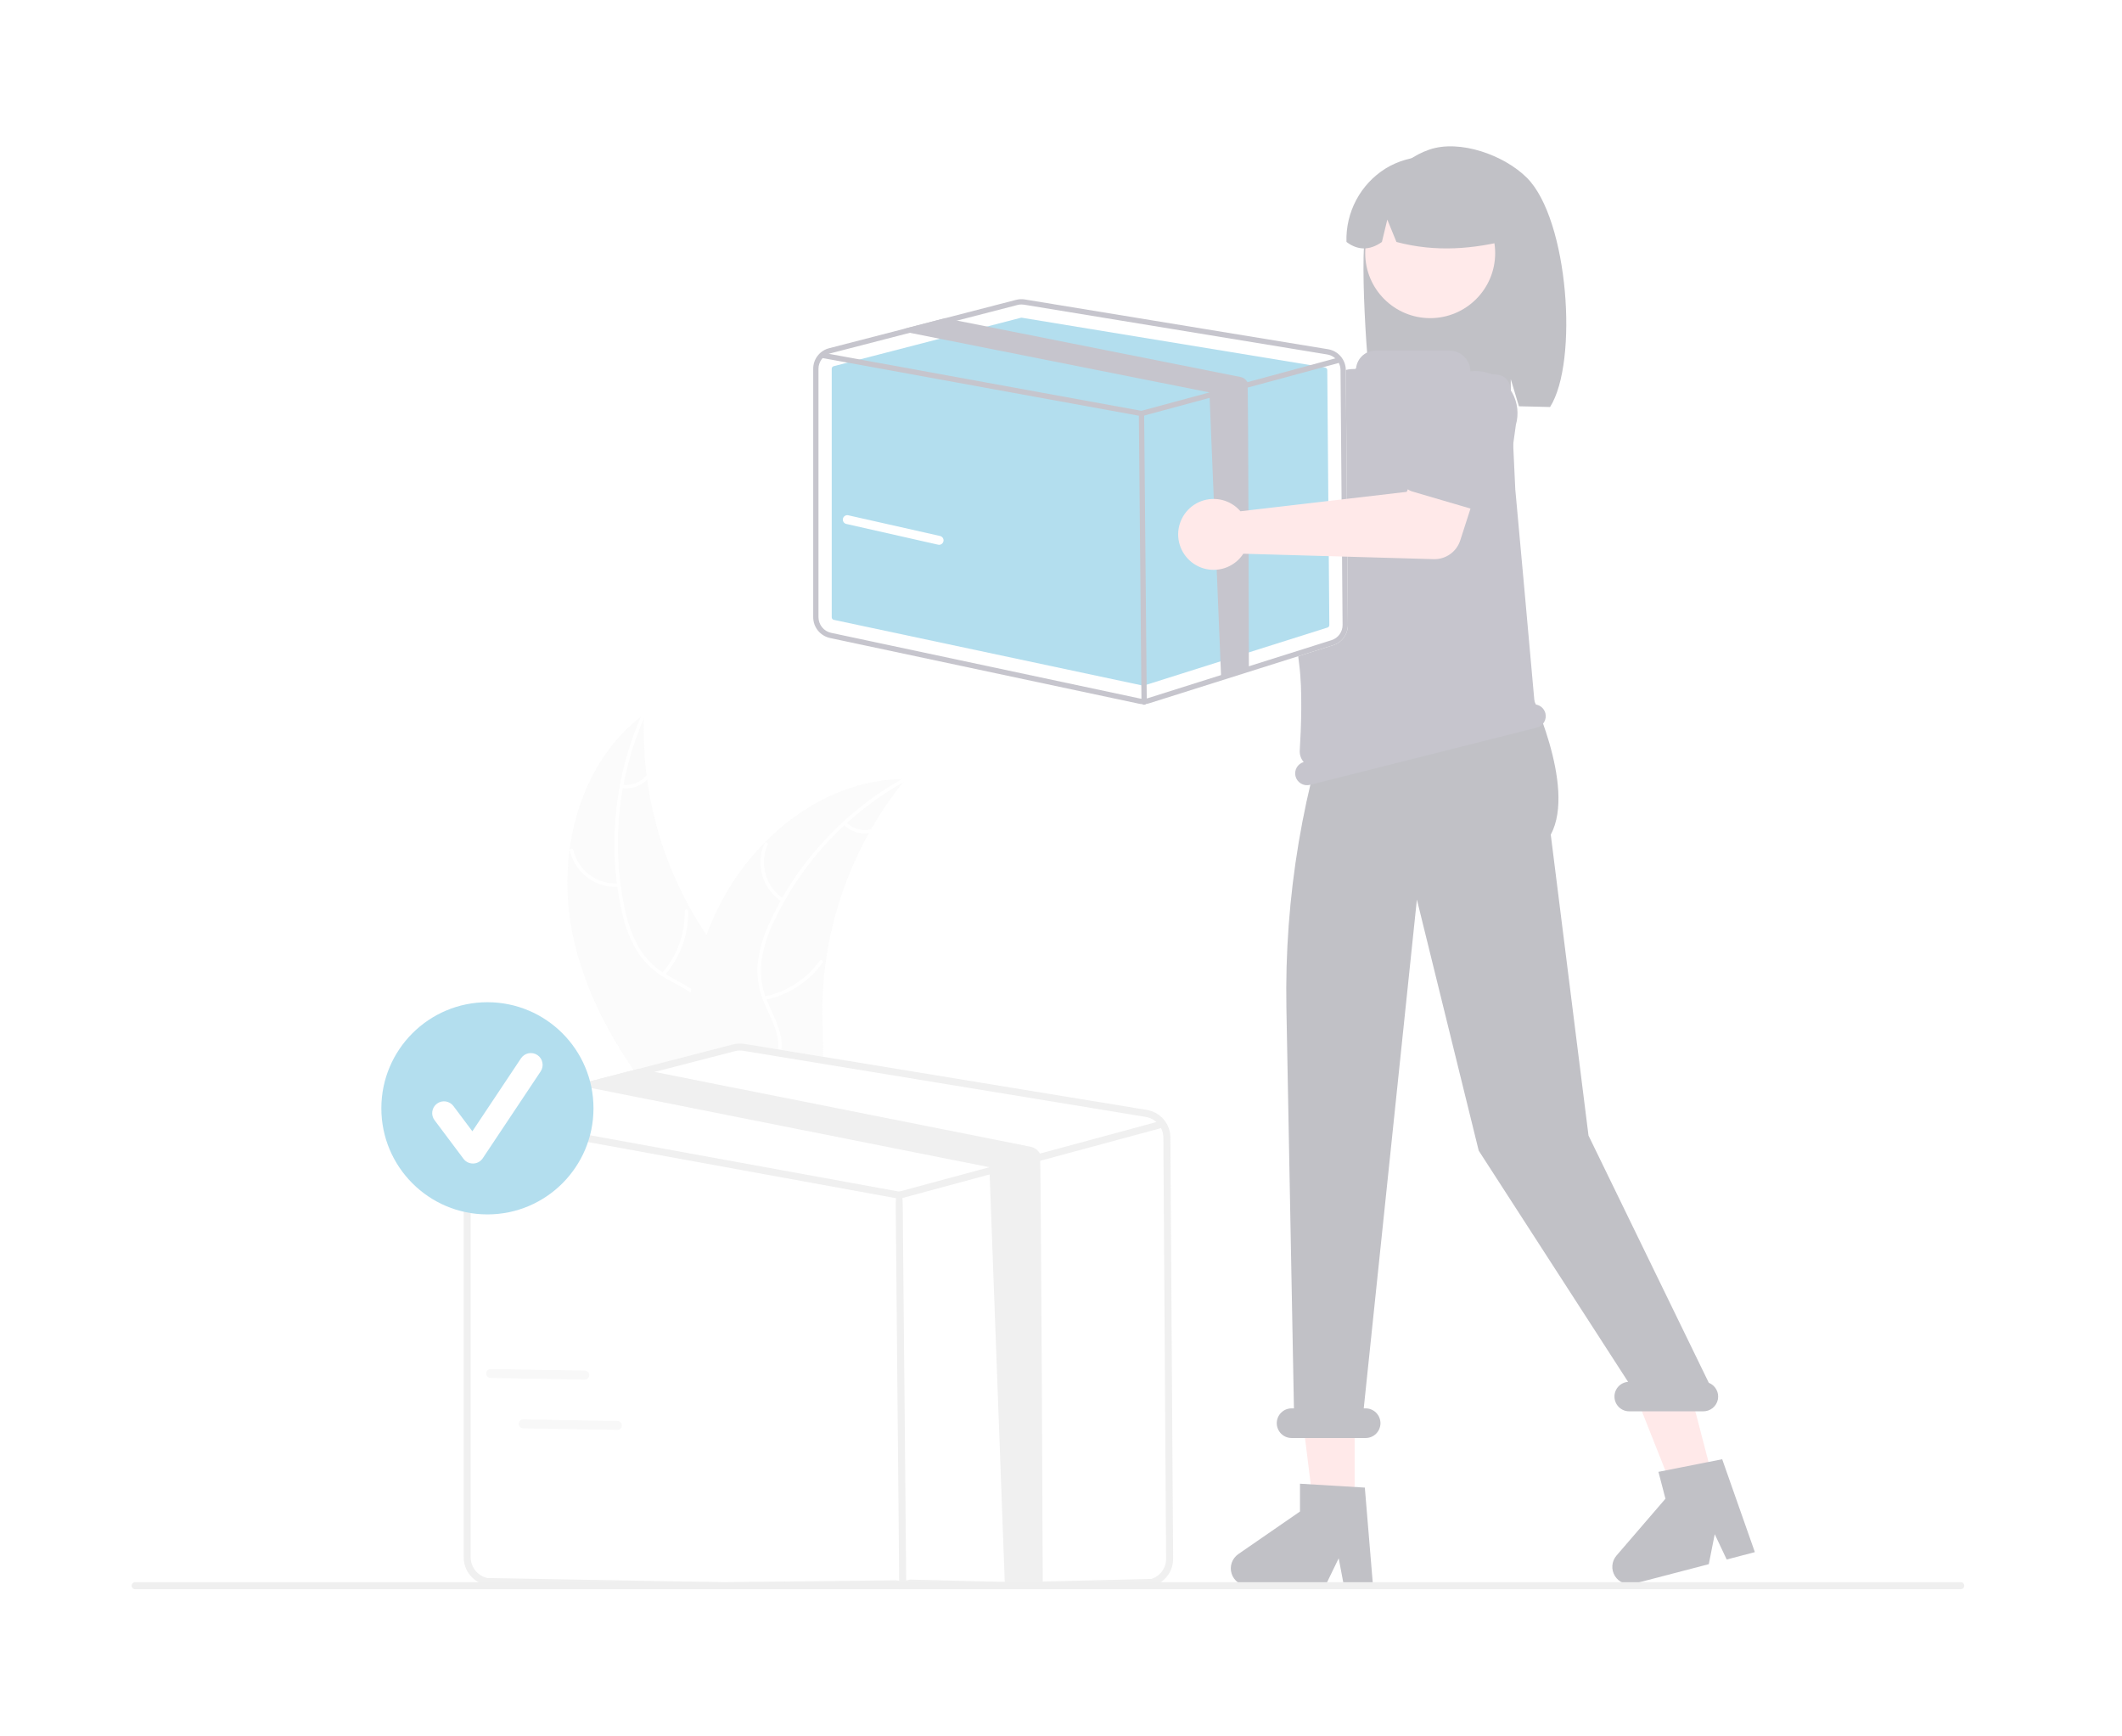 <svg width="66" height="54" viewBox="0 0 66 54" fill="none" xmlns="http://www.w3.org/2000/svg">
<g opacity="0.3" clip-path="url(#clip0_2_29210)" filter="url(#filter0_d_2_29210)">
<path d="M17.779 24.894C17.324 22.459 18.04 19.689 20.03 18.216C19.918 20.907 20.76 23.551 22.41 25.681C23.049 26.5 23.845 27.344 23.82 28.383C23.804 29.029 23.455 29.631 22.994 30.084C22.534 30.538 21.966 30.865 21.406 31.187L21.319 31.322C19.676 29.469 18.233 27.329 17.779 24.894Z" fill="#F0F0F0"/>
<path d="M20.067 18.253C19.23 20.125 19.005 22.212 19.423 24.22C19.505 24.653 19.655 25.071 19.867 25.458C20.087 25.828 20.401 26.133 20.778 26.341C21.125 26.542 21.504 26.707 21.796 26.988C21.944 27.135 22.059 27.311 22.134 27.505C22.208 27.699 22.241 27.906 22.23 28.114C22.216 28.632 22.017 29.114 21.806 29.579C21.571 30.095 21.319 30.627 21.334 31.207C21.336 31.277 21.227 31.276 21.225 31.206C21.199 30.197 21.928 29.386 22.091 28.418C22.167 27.966 22.107 27.488 21.789 27.138C21.512 26.832 21.121 26.661 20.768 26.461C20.397 26.264 20.081 25.979 19.846 25.631C19.614 25.256 19.448 24.845 19.355 24.414C19.129 23.448 19.057 22.453 19.141 21.464C19.23 20.336 19.511 19.231 19.973 18.197C20.002 18.133 20.095 18.189 20.067 18.253L20.067 18.253Z" fill="white"/>
<path d="M19.25 23.581C18.904 23.605 18.56 23.506 18.281 23.3C18.001 23.095 17.804 22.796 17.724 22.459C17.708 22.39 17.813 22.362 17.829 22.431C17.903 22.745 18.087 23.023 18.348 23.214C18.609 23.405 18.929 23.497 19.252 23.472C19.322 23.467 19.32 23.576 19.25 23.581V23.581Z" fill="white"/>
<path d="M20.588 26.262C21.058 25.731 21.311 25.042 21.295 24.332C21.294 24.262 21.403 24.263 21.404 24.333C21.419 25.072 21.155 25.788 20.665 26.34C20.618 26.393 20.542 26.315 20.588 26.262V26.262Z" fill="white"/>
<path d="M19.358 20.403C19.494 20.422 19.632 20.406 19.76 20.358C19.889 20.31 20.003 20.23 20.093 20.127C20.14 20.074 20.216 20.152 20.17 20.205C20.07 20.319 19.943 20.406 19.801 20.46C19.66 20.514 19.507 20.532 19.357 20.512C19.342 20.512 19.329 20.506 19.319 20.496C19.309 20.485 19.303 20.472 19.302 20.457C19.303 20.443 19.309 20.429 19.319 20.419C19.329 20.409 19.343 20.403 19.358 20.403H19.358Z" fill="white"/>
<path d="M28.171 20.23C28.144 20.264 28.116 20.298 28.088 20.332C27.716 20.792 27.382 21.28 27.09 21.794C27.066 21.833 27.044 21.873 27.021 21.913C26.329 23.157 25.874 24.519 25.68 25.929C25.602 26.49 25.568 27.056 25.577 27.623C25.589 28.405 25.665 29.252 25.425 29.971C25.401 30.047 25.372 30.121 25.339 30.192L21.491 31.418C21.481 31.417 21.471 31.416 21.461 31.414L21.31 31.47C21.307 31.441 21.305 31.411 21.303 31.382C21.301 31.365 21.301 31.348 21.299 31.331C21.298 31.319 21.298 31.308 21.296 31.298C21.296 31.294 21.296 31.29 21.296 31.287C21.294 31.277 21.294 31.267 21.293 31.258C21.282 31.089 21.271 30.919 21.262 30.749C21.262 30.748 21.262 30.748 21.263 30.747C21.197 29.45 21.238 28.136 21.478 26.87C21.485 26.832 21.492 26.793 21.501 26.754C21.613 26.184 21.77 25.625 21.973 25.08C22.084 24.783 22.211 24.491 22.352 24.206C22.719 23.471 23.199 22.798 23.775 22.212C24.923 21.043 26.431 20.255 28.048 20.23C28.089 20.23 28.13 20.229 28.171 20.23Z" fill="#F0F0F0"/>
<path d="M28.178 20.281C26.383 21.272 24.946 22.803 24.072 24.657C23.876 25.053 23.744 25.477 23.681 25.914C23.633 26.342 23.7 26.774 23.876 27.167C24.033 27.536 24.235 27.896 24.299 28.297C24.329 28.503 24.315 28.713 24.258 28.913C24.201 29.113 24.102 29.298 23.968 29.457C23.645 29.863 23.196 30.127 22.748 30.371C22.25 30.642 21.728 30.915 21.391 31.387C21.35 31.445 21.264 31.378 21.305 31.321C21.891 30.499 22.962 30.291 23.674 29.616C24.007 29.301 24.247 28.884 24.204 28.413C24.167 28.001 23.958 27.63 23.796 27.257C23.619 26.877 23.538 26.458 23.559 26.039C23.6 25.601 23.716 25.172 23.9 24.772C24.302 23.865 24.843 23.027 25.505 22.288C26.256 21.44 27.146 20.727 28.137 20.18C28.198 20.146 28.239 20.247 28.178 20.281V20.281Z" fill="white"/>
<path d="M24.318 24.044C24.027 23.855 23.812 23.569 23.713 23.236C23.613 22.903 23.635 22.546 23.775 22.228C23.803 22.164 23.904 22.205 23.876 22.27C23.745 22.565 23.725 22.898 23.818 23.207C23.912 23.517 24.112 23.783 24.384 23.957C24.444 23.995 24.377 24.082 24.318 24.044H24.318Z" fill="white"/>
<path d="M23.772 26.99C24.468 26.849 25.084 26.451 25.499 25.875C25.54 25.818 25.626 25.884 25.585 25.941C25.152 26.54 24.51 26.953 23.786 27.098C23.717 27.112 23.703 27.004 23.772 26.99V26.99Z" fill="white"/>
<path d="M26.317 21.571C26.414 21.668 26.534 21.739 26.666 21.778C26.797 21.817 26.937 21.822 27.071 21.794C27.14 21.779 27.153 21.887 27.085 21.902C26.936 21.933 26.783 21.926 26.637 21.884C26.492 21.841 26.359 21.764 26.25 21.658C26.239 21.649 26.232 21.636 26.23 21.622C26.228 21.607 26.232 21.593 26.24 21.581C26.249 21.57 26.262 21.562 26.277 21.561C26.291 21.559 26.305 21.562 26.317 21.571V21.571Z" fill="white"/>
<path d="M34.214 6.916C34.227 6.972 34.236 7.03 34.239 7.088L38.751 9.69L39.847 9.059L41.016 10.589L39.184 11.896C39.036 12.001 38.857 12.056 38.675 12.051C38.494 12.047 38.318 11.983 38.176 11.871L33.524 8.201C33.314 8.279 33.085 8.291 32.868 8.235C32.651 8.18 32.457 8.06 32.31 7.891C32.163 7.722 32.071 7.513 32.046 7.29C32.021 7.068 32.064 6.843 32.17 6.646C32.276 6.448 32.44 6.288 32.639 6.186C32.838 6.084 33.063 6.045 33.285 6.074C33.507 6.104 33.715 6.2 33.881 6.35C34.047 6.5 34.163 6.698 34.214 6.916V6.916Z" fill="#FFB6B6"/>
<path d="M38.814 9.403C38.828 9.337 38.857 9.274 38.897 9.22C38.938 9.165 38.99 9.12 39.05 9.088L41.132 7.953C41.41 7.744 41.759 7.653 42.103 7.701C42.447 7.748 42.758 7.931 42.968 8.207C43.178 8.484 43.27 8.833 43.223 9.177C43.177 9.522 42.995 9.833 42.719 10.044L41.05 11.74C41.002 11.788 40.945 11.826 40.881 11.85C40.818 11.874 40.75 11.884 40.682 11.88C40.614 11.875 40.548 11.856 40.489 11.824C40.429 11.792 40.377 11.747 40.336 11.693L38.898 9.787C38.858 9.733 38.829 9.671 38.814 9.604C38.8 9.538 38.8 9.469 38.814 9.403V9.403Z" fill="#3F3D56"/>
<path d="M42.534 2.806C42.834 1.851 43.515 0.975 44.458 0.652C45.4 0.329 46.78 0.821 47.489 1.527C48.785 2.819 49.101 7.256 48.211 8.658C48.033 8.649 47.422 8.642 47.243 8.635L46.989 7.79V8.627C45.59 8.584 44.134 8.611 42.676 8.639C42.546 7.646 42.234 3.761 42.534 2.806Z" fill="#2F2E41"/>
<path d="M42.133 42.892H40.857L40.25 37.97L42.133 37.97L42.133 42.892Z" fill="#FFB6B6"/>
<path d="M53.305 42.099L52.07 42.42L50.241 37.81L52.064 37.336L53.305 42.099Z" fill="#FFB6B6"/>
<path d="M46.273 12.66L46.562 13.412L46.504 14.164L40.845 16.124L41.126 12.833L41.762 12.082L46.273 12.66Z" fill="#FFB6B6"/>
<path d="M44.483 5.894C45.599 5.894 46.504 4.989 46.504 3.873C46.504 2.757 45.599 1.852 44.483 1.852C43.367 1.852 42.462 2.757 42.462 3.873C42.462 4.989 43.367 5.894 44.483 5.894Z" fill="#FFB7B7"/>
<path d="M43.094 1.241C43.482 1.004 43.927 0.876 44.382 0.87C44.837 0.864 45.285 0.981 45.679 1.207C46.074 1.434 46.4 1.762 46.624 2.158C46.849 2.553 46.962 3.002 46.954 3.457C45.852 3.738 44.678 3.856 43.434 3.525L43.149 2.829L42.981 3.525C42.601 3.793 42.233 3.792 41.879 3.524C41.864 3.07 41.969 2.621 42.182 2.22C42.395 1.82 42.709 1.482 43.094 1.241Z" fill="#2F2E41"/>
<path d="M42.704 45.315H41.799L41.637 44.461L41.223 45.315H38.821C38.706 45.315 38.594 45.279 38.501 45.21C38.409 45.142 38.34 45.046 38.306 44.936C38.272 44.826 38.273 44.708 38.311 44.599C38.349 44.491 38.42 44.397 38.515 44.331L40.433 43.007V42.142L42.45 42.263L42.704 45.315Z" fill="#2F2E41"/>
<path d="M54.581 44.27L53.705 44.499L53.333 43.712L53.148 44.644L50.824 45.25C50.712 45.279 50.594 45.272 50.487 45.229C50.38 45.186 50.29 45.111 50.229 45.013C50.168 44.915 50.14 44.8 50.149 44.686C50.158 44.571 50.203 44.462 50.279 44.375L51.8 42.609L51.582 41.773L53.565 41.381L54.581 44.27Z" fill="#2F2E41"/>
<path d="M53.148 39.003L49.407 31.315L48.233 21.957C49.043 20.454 47.539 17.394 47.539 17.394V16.11L41.715 17.209V17.209C40.523 20.458 39.946 23.9 40.011 27.36L40.245 39.799H40.172C40.05 39.799 39.932 39.848 39.846 39.934C39.76 40.02 39.711 40.138 39.711 40.26C39.711 40.382 39.76 40.499 39.846 40.586C39.932 40.672 40.05 40.721 40.172 40.721H42.475C42.597 40.721 42.715 40.672 42.801 40.586C42.887 40.499 42.936 40.382 42.936 40.26C42.936 40.138 42.887 40.02 42.801 39.934C42.715 39.848 42.597 39.799 42.475 39.799H42.416L44.069 23.975L45.992 31.784L50.638 38.974C50.52 38.983 50.409 39.038 50.33 39.127C50.251 39.215 50.21 39.331 50.215 39.45C50.219 39.569 50.27 39.681 50.356 39.764C50.442 39.846 50.556 39.892 50.675 39.891H52.978C53.085 39.891 53.189 39.854 53.272 39.786C53.354 39.718 53.411 39.623 53.431 39.518C53.451 39.412 53.434 39.303 53.382 39.21C53.33 39.116 53.248 39.043 53.148 39.003H53.148Z" fill="#2F2E41"/>
<path d="M48.066 18.182H48.066C48.047 18.107 48.005 18.04 47.945 17.99C47.886 17.94 47.812 17.911 47.734 17.906C47.657 17.028 47.15 11.399 47.131 11.234L47.13 11.227L46.983 8.089C46.978 7.975 46.931 7.867 46.851 7.785C46.771 7.704 46.664 7.655 46.55 7.647L45.774 7.597C45.764 7.596 45.753 7.592 45.746 7.584C45.739 7.577 45.734 7.566 45.734 7.556C45.734 7.47 45.718 7.385 45.685 7.306C45.652 7.227 45.604 7.155 45.543 7.094C45.483 7.034 45.411 6.986 45.332 6.953C45.253 6.92 45.168 6.903 45.082 6.903H42.785C42.636 6.903 42.493 6.958 42.381 7.056C42.27 7.155 42.198 7.29 42.179 7.438C42.178 7.448 42.173 7.458 42.166 7.464C42.158 7.471 42.148 7.475 42.138 7.475L42.138 7.475C41.877 7.469 41.622 7.558 41.421 7.724C41.22 7.89 41.084 8.122 41.04 8.38C40.726 10.207 40.097 14.354 40.408 16.659C40.516 17.461 40.467 18.668 40.426 19.34C40.422 19.405 40.431 19.47 40.452 19.531C40.473 19.593 40.506 19.65 40.549 19.698C40.457 19.725 40.38 19.786 40.332 19.868C40.284 19.951 40.271 20.049 40.294 20.141H40.294C40.318 20.236 40.379 20.317 40.462 20.367C40.546 20.418 40.647 20.432 40.742 20.409L47.799 18.629C47.894 18.605 47.975 18.545 48.025 18.461C48.075 18.377 48.09 18.277 48.066 18.182V18.182Z" fill="#3F3D56"/>
<path d="M36.402 31.374C36.401 31.168 36.327 30.969 36.193 30.812C36.059 30.656 35.873 30.552 35.67 30.518L23.157 28.464C23.037 28.444 22.914 28.449 22.797 28.48L19.864 29.238L18.181 29.674L15.076 30.476C14.889 30.525 14.723 30.634 14.604 30.788C14.486 30.941 14.422 31.129 14.422 31.323V44.434C14.423 44.634 14.492 44.828 14.617 44.983C14.743 45.139 14.918 45.246 15.114 45.289L27.859 45.145C27.919 45.157 27.98 45.164 28.041 45.163C28.13 45.164 28.219 45.15 28.304 45.123L35.876 45.312C36.055 45.256 36.211 45.144 36.321 44.993C36.431 44.841 36.489 44.658 36.487 44.471L36.402 31.374Z" fill="white"/>
<path d="M36.402 31.374C36.401 31.168 36.327 30.969 36.193 30.812C36.059 30.656 35.873 30.552 35.67 30.518L23.157 28.464C23.037 28.444 22.914 28.449 22.797 28.48L19.864 29.238L18.181 29.674L15.076 30.476C14.889 30.525 14.723 30.634 14.604 30.788C14.486 30.941 14.422 31.129 14.422 31.323V44.434C14.423 44.634 14.492 44.828 14.617 44.983C14.743 45.139 14.918 45.246 15.114 45.289L27.859 45.145C27.919 45.157 27.98 45.164 28.041 45.163C28.13 45.164 28.219 45.15 28.304 45.123L35.876 45.312C36.055 45.256 36.211 45.144 36.321 44.993C36.431 44.841 36.489 44.658 36.487 44.471L36.402 31.374ZM35.811 45.103L28.238 45.283C28.13 45.317 28.015 45.323 27.905 45.3L15.159 45.075C15.012 45.043 14.881 44.962 14.787 44.846C14.693 44.73 14.641 44.584 14.64 44.434V31.323C14.64 31.188 14.681 31.057 14.758 30.947C14.835 30.837 14.944 30.753 15.07 30.707C15.09 30.7 15.11 30.693 15.131 30.688L18.416 29.839L20.359 29.336L22.851 28.692C22.905 28.677 22.96 28.67 23.015 28.671C23.051 28.671 23.086 28.674 23.121 28.679L35.634 30.734C35.735 30.751 35.831 30.79 35.913 30.85C35.996 30.91 36.063 30.988 36.111 31.079C36.158 31.17 36.183 31.272 36.184 31.375L36.269 44.473C36.27 44.613 36.227 44.75 36.144 44.864C36.062 44.977 35.945 45.062 35.811 45.103V45.103Z" fill="#CCCCCC"/>
<path d="M36.11 31.079C36.102 31.084 36.093 31.088 36.083 31.091L32.402 32.086L31.256 32.395L27.998 33.276C27.988 33.278 27.979 33.28 27.969 33.28C27.963 33.28 27.956 33.279 27.95 33.278L14.81 30.883L14.766 30.875C14.737 30.869 14.712 30.853 14.696 30.829C14.679 30.805 14.673 30.776 14.678 30.747C14.684 30.719 14.7 30.694 14.723 30.677C14.747 30.66 14.777 30.654 14.805 30.659L15.07 30.707L27.965 33.058L30.774 32.299L32.345 31.875L35.968 30.895L36.026 30.88C36.051 30.873 36.077 30.876 36.1 30.887C36.124 30.897 36.142 30.916 36.153 30.939C36.156 30.945 36.158 30.951 36.16 30.957C36.166 30.98 36.164 31.004 36.156 31.026C36.147 31.048 36.131 31.066 36.11 31.079Z" fill="#CCCCCC"/>
<path d="M28.078 45.189C28.018 45.189 27.97 45.141 27.969 45.449L27.86 33.54C27.859 33.111 27.908 33.062 27.968 33.061H27.969C28.029 33.061 28.078 33.109 28.078 33.538L28.188 45.447C28.188 45.139 28.14 45.188 28.079 45.189H28.078Z" fill="#CCCCCC"/>
<path d="M32.433 45.327L31.256 45.34L30.773 32.299L18.451 29.848C18.439 29.846 18.427 29.843 18.416 29.839C18.321 29.812 18.238 29.754 18.181 29.674L19.863 29.238L20.358 29.336L32.05 31.662C32.112 31.674 32.17 31.7 32.221 31.736C32.271 31.773 32.313 31.82 32.344 31.875C32.381 31.938 32.432 45.251 32.433 45.327Z" fill="#CCCCCC"/>
<path d="M41.858 7.506C41.857 7.351 41.801 7.201 41.7 7.083C41.599 6.965 41.46 6.886 41.307 6.861L31.876 5.313C31.786 5.298 31.693 5.302 31.605 5.325L29.395 5.896L28.126 6.225L25.786 6.83C25.645 6.866 25.52 6.949 25.431 7.064C25.341 7.18 25.293 7.321 25.293 7.467V15.197C25.293 15.347 25.346 15.493 25.44 15.61C25.535 15.727 25.667 15.809 25.814 15.841L35.42 17.884C35.465 17.894 35.511 17.899 35.557 17.898C35.624 17.899 35.691 17.889 35.755 17.868L41.462 16.066C41.597 16.024 41.714 15.94 41.797 15.826C41.88 15.712 41.924 15.574 41.923 15.433L41.858 7.506Z" fill="white"/>
<path d="M31.77 5.88C31.763 5.88 31.756 5.881 31.749 5.883L25.931 7.388C25.913 7.392 25.898 7.403 25.886 7.417C25.875 7.431 25.869 7.449 25.869 7.467V15.196C25.869 15.215 25.876 15.233 25.887 15.248C25.899 15.263 25.916 15.273 25.934 15.277L35.54 17.32C35.554 17.323 35.568 17.323 35.582 17.319L41.289 15.516C41.306 15.511 41.32 15.501 41.331 15.486C41.341 15.472 41.346 15.455 41.346 15.437L41.282 7.51C41.282 7.491 41.275 7.472 41.262 7.458C41.25 7.443 41.232 7.433 41.213 7.43L31.783 5.881C31.778 5.881 31.774 5.88 31.77 5.88V5.88Z" fill="#0091C7"/>
<path d="M41.858 7.506C41.857 7.351 41.801 7.201 41.7 7.083C41.599 6.965 41.46 6.886 41.307 6.861L31.876 5.313C31.786 5.298 31.693 5.302 31.605 5.325L29.395 5.896L28.126 6.225L25.786 6.83C25.645 6.866 25.52 6.949 25.431 7.064C25.341 7.18 25.293 7.321 25.293 7.467V15.197C25.293 15.347 25.346 15.493 25.44 15.61C25.535 15.727 25.667 15.809 25.814 15.841L35.42 17.884C35.465 17.894 35.511 17.899 35.557 17.898C35.624 17.899 35.691 17.889 35.755 17.868L41.462 16.066C41.597 16.024 41.714 15.94 41.797 15.826C41.88 15.712 41.924 15.574 41.923 15.433L41.858 7.506ZM41.413 15.909L35.706 17.711C35.624 17.737 35.538 17.741 35.454 17.723L25.848 15.68C25.738 15.656 25.639 15.595 25.568 15.507C25.497 15.419 25.458 15.31 25.457 15.197V7.467C25.457 7.366 25.489 7.268 25.547 7.185C25.604 7.102 25.686 7.038 25.781 7.004C25.796 6.998 25.812 6.993 25.827 6.989L28.303 6.349L29.767 5.97L31.646 5.485C31.686 5.474 31.727 5.468 31.769 5.469C31.796 5.469 31.823 5.471 31.849 5.475L41.28 7.024C41.356 7.036 41.428 7.066 41.49 7.111C41.552 7.156 41.603 7.215 41.639 7.284C41.674 7.353 41.693 7.429 41.694 7.507L41.758 15.434C41.759 15.54 41.726 15.643 41.664 15.729C41.602 15.814 41.514 15.877 41.413 15.909V15.909Z" fill="#3F3D56"/>
<path d="M41.639 7.284C41.633 7.288 41.626 7.291 41.618 7.293L38.844 8.043L37.981 8.276L35.525 8.94C35.518 8.941 35.511 8.942 35.504 8.942C35.499 8.942 35.494 8.942 35.489 8.941L25.586 7.136L25.553 7.13C25.531 7.126 25.512 7.113 25.5 7.095C25.488 7.077 25.483 7.055 25.487 7.034C25.491 7.012 25.503 6.993 25.521 6.981C25.539 6.968 25.561 6.964 25.582 6.967L25.782 7.004L35.5 8.776L37.617 8.204L38.801 7.884L41.532 7.145L41.575 7.134C41.594 7.129 41.614 7.131 41.632 7.139C41.649 7.147 41.663 7.161 41.672 7.179C41.674 7.183 41.675 7.187 41.676 7.192C41.681 7.209 41.68 7.227 41.673 7.244C41.666 7.26 41.654 7.274 41.639 7.284Z" fill="#3F3D56"/>
<path d="M35.586 17.918C35.564 17.918 35.543 17.909 35.528 17.894C35.512 17.879 35.503 17.858 35.503 17.836L35.421 8.861C35.421 8.839 35.429 8.818 35.444 8.802C35.46 8.787 35.481 8.778 35.502 8.778H35.503C35.525 8.778 35.546 8.786 35.561 8.802C35.577 8.817 35.585 8.838 35.586 8.859L35.668 17.835C35.668 17.857 35.66 17.878 35.644 17.893C35.629 17.909 35.608 17.918 35.586 17.918H35.586Z" fill="#3F3D56"/>
<path d="M38.844 16.826L37.98 17.059L37.616 8.203L28.33 6.356C28.32 6.354 28.312 6.352 28.303 6.349C28.231 6.329 28.169 6.285 28.126 6.225L29.394 5.896L29.767 5.97L38.578 7.723C38.625 7.732 38.669 7.751 38.707 7.779C38.745 7.807 38.777 7.842 38.8 7.883C38.828 7.931 38.843 16.769 38.844 16.826Z" fill="#3F3D56"/>
<path d="M38.458 11.777C38.502 11.815 38.543 11.856 38.581 11.9L43.753 11.296L44.257 10.135L46.108 10.665L45.417 12.807C45.361 12.98 45.251 13.13 45.102 13.235C44.954 13.34 44.775 13.394 44.593 13.389L38.671 13.22C38.549 13.408 38.372 13.554 38.165 13.639C37.958 13.724 37.73 13.744 37.511 13.696C37.293 13.648 37.094 13.535 36.941 13.371C36.788 13.208 36.689 13.002 36.656 12.78C36.623 12.559 36.659 12.333 36.758 12.132C36.857 11.931 37.015 11.765 37.21 11.656C37.406 11.547 37.63 11.5 37.853 11.522C38.075 11.543 38.286 11.632 38.458 11.777V11.777Z" fill="#FFB6B6"/>
<path d="M43.632 11.028C43.604 10.966 43.589 10.899 43.589 10.831C43.59 10.763 43.604 10.696 43.633 10.634L44.627 8.481C44.724 8.147 44.95 7.866 45.255 7.699C45.559 7.532 45.918 7.492 46.252 7.589C46.585 7.686 46.867 7.911 47.035 8.215C47.203 8.519 47.244 8.878 47.148 9.212L46.821 11.569C46.811 11.636 46.787 11.7 46.751 11.758C46.714 11.815 46.666 11.864 46.609 11.9C46.552 11.937 46.488 11.961 46.42 11.971C46.353 11.981 46.285 11.976 46.219 11.957L43.929 11.286C43.864 11.267 43.804 11.234 43.752 11.189C43.701 11.145 43.66 11.09 43.632 11.028V11.028Z" fill="#3F3D56"/>
<path d="M60.984 45.423H4.204C4.175 45.423 4.147 45.411 4.126 45.391C4.106 45.37 4.094 45.342 4.094 45.313C4.094 45.284 4.106 45.256 4.126 45.236C4.147 45.215 4.175 45.204 4.204 45.204H60.984C61.013 45.204 61.041 45.215 61.062 45.236C61.082 45.256 61.094 45.284 61.094 45.313C61.094 45.342 61.082 45.37 61.062 45.391C61.041 45.411 61.013 45.423 60.984 45.423Z" fill="#CACACA"/>
<path d="M15.16 33.767C16.982 33.767 18.459 32.289 18.459 30.467C18.459 28.645 16.982 27.168 15.16 27.168C13.338 27.168 11.861 28.645 11.861 30.467C11.861 32.289 13.338 33.767 15.16 33.767Z" fill="#0091C7"/>
<path d="M14.71 32.184C14.652 32.184 14.596 32.171 14.545 32.146C14.494 32.12 14.45 32.083 14.416 32.038L13.516 30.837C13.457 30.76 13.432 30.662 13.446 30.565C13.46 30.469 13.511 30.382 13.589 30.324C13.667 30.265 13.765 30.24 13.861 30.254C13.958 30.268 14.045 30.319 14.103 30.397L14.692 31.182L16.204 28.913C16.231 28.873 16.265 28.839 16.305 28.812C16.346 28.785 16.39 28.766 16.438 28.756C16.485 28.747 16.534 28.747 16.581 28.756C16.629 28.765 16.674 28.784 16.714 28.811C16.754 28.838 16.789 28.872 16.816 28.912C16.842 28.952 16.861 28.997 16.87 29.045C16.88 29.092 16.88 29.141 16.87 29.188C16.861 29.236 16.842 29.281 16.815 29.321L15.015 32.021C14.982 32.07 14.938 32.11 14.887 32.139C14.836 32.167 14.778 32.183 14.72 32.184C14.716 32.184 14.713 32.184 14.71 32.184Z" fill="white"/>
<path d="M29.209 12.943C29.198 12.943 29.188 12.941 29.178 12.939L26.322 12.294C26.286 12.286 26.255 12.264 26.236 12.233C26.216 12.202 26.21 12.165 26.218 12.129C26.226 12.093 26.248 12.062 26.279 12.043C26.31 12.023 26.347 12.017 26.383 12.025L29.239 12.669C29.272 12.677 29.301 12.697 29.321 12.724C29.341 12.752 29.35 12.786 29.346 12.82C29.342 12.853 29.326 12.885 29.301 12.907C29.275 12.93 29.243 12.943 29.209 12.943V12.943Z" fill="white"/>
<path d="M18.217 38.9C18.207 38.902 18.197 38.903 18.186 38.903L15.259 38.853C15.222 38.852 15.187 38.837 15.162 38.811C15.136 38.785 15.123 38.749 15.123 38.713C15.124 38.676 15.139 38.641 15.165 38.616C15.191 38.59 15.227 38.576 15.263 38.577L18.191 38.626C18.225 38.627 18.257 38.64 18.282 38.663C18.307 38.686 18.323 38.717 18.326 38.751C18.329 38.785 18.32 38.819 18.3 38.846C18.28 38.874 18.25 38.893 18.217 38.9V38.9Z" fill="#E6E6E6"/>
<path d="M19.23 40.466C19.22 40.468 19.209 40.469 19.199 40.469L16.272 40.419C16.235 40.419 16.2 40.404 16.175 40.377C16.149 40.351 16.135 40.316 16.136 40.279C16.137 40.242 16.152 40.208 16.178 40.182C16.204 40.157 16.24 40.142 16.276 40.143L19.204 40.192C19.238 40.193 19.27 40.206 19.295 40.229C19.32 40.252 19.336 40.284 19.339 40.318C19.342 40.351 19.333 40.385 19.313 40.413C19.293 40.44 19.263 40.459 19.23 40.466V40.466Z" fill="#E6E6E6"/>
</g>
<defs>
<filter id="filter0_d_2_29210" x="0.094" y="0.551" width="65" height="52.898" filterUnits="userSpaceOnUse" color-interpolation-filters="sRGB">
<feFlood flood-opacity="0" result="BackgroundImageFix"/>
<feColorMatrix in="SourceAlpha" type="matrix" values="0 0 0 0 0 0 0 0 0 0 0 0 0 0 0 0 0 0 127 0" result="hardAlpha"/>
<feOffset dy="4"/>
<feGaussianBlur stdDeviation="2"/>
<feComposite in2="hardAlpha" operator="out"/>
<feColorMatrix type="matrix" values="0 0 0 0 0 0 0 0 0 0 0 0 0 0 0 0 0 0 0.25 0"/>
<feBlend mode="normal" in2="BackgroundImageFix" result="effect1_dropShadow_2_29210"/>
<feBlend mode="normal" in="SourceGraphic" in2="effect1_dropShadow_2_29210" result="shape"/>
</filter>
<clipPath id="clip0_2_29210">
<rect width="57" height="44.898" fill="white" transform="translate(4.094 0.551)"/>
</clipPath>
</defs>
</svg>
